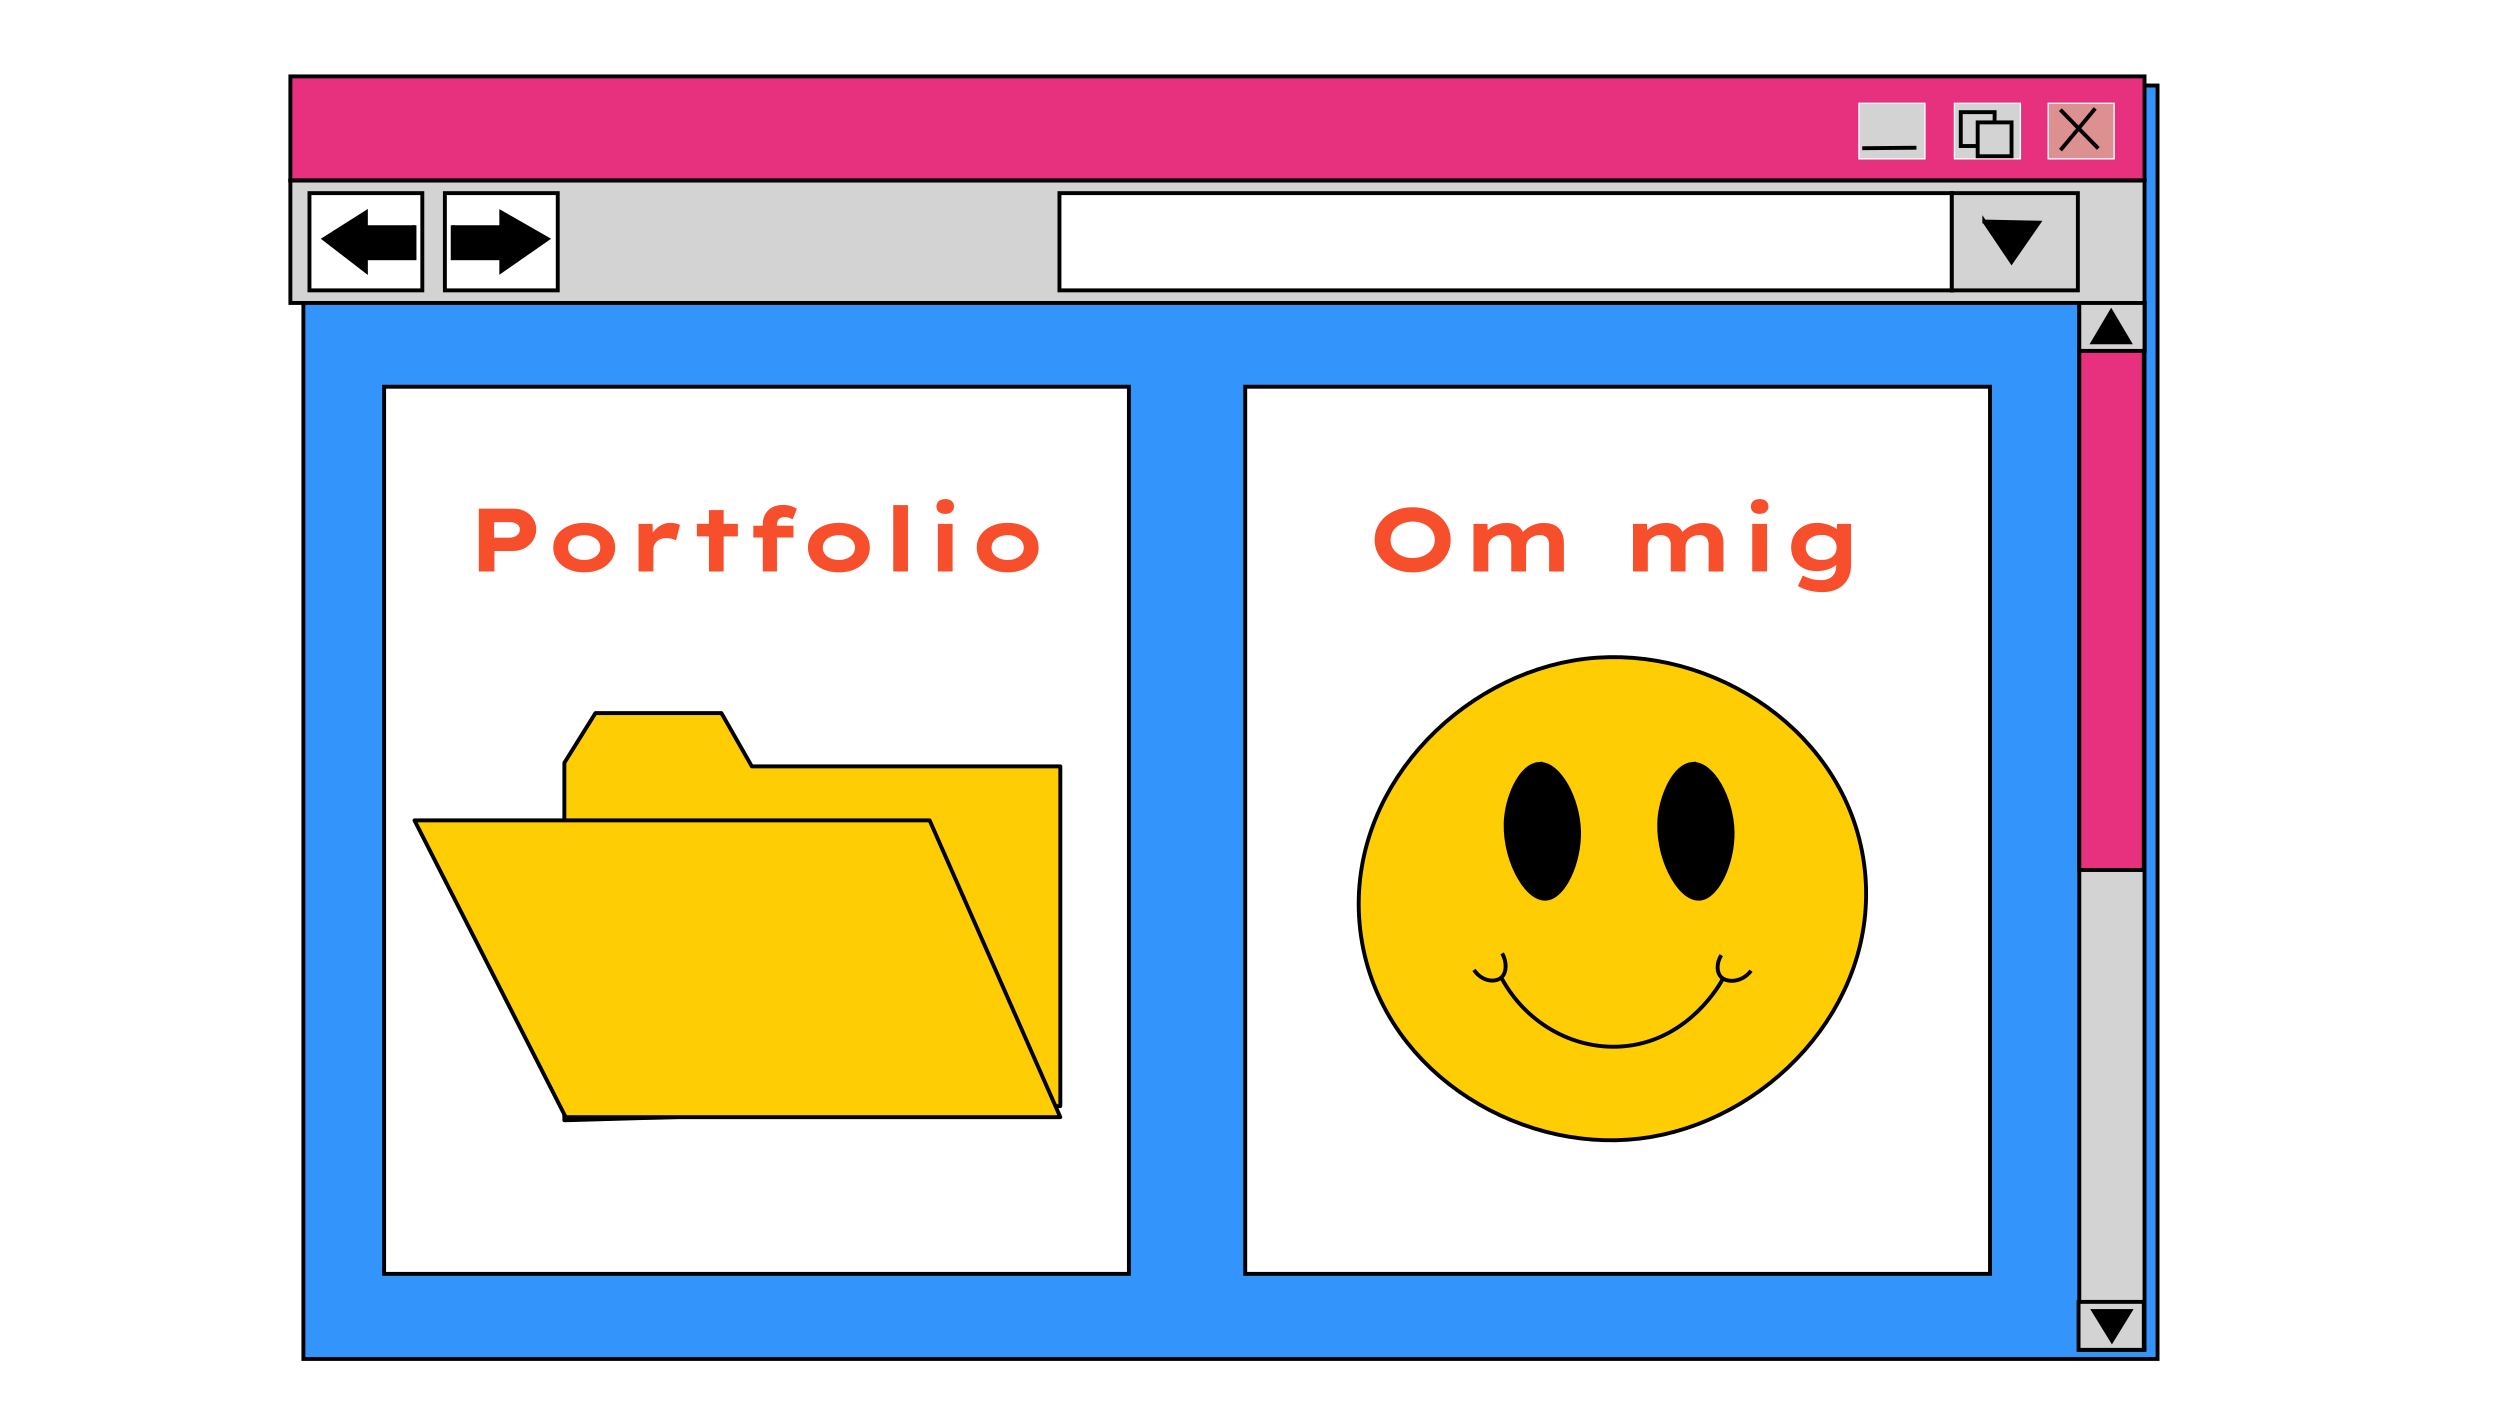 <?xml version="1.0" encoding="UTF-8"?>
<svg id="Layer_1" data-name="Layer 1" xmlns="http://www.w3.org/2000/svg" xmlns:xlink="http://www.w3.org/1999/xlink" viewBox="0 0 1920 1080">
  <defs>
    <filter id="drop-shadow-1" x="221.5" y="57.17" width="1437" height="988" filterUnits="userSpaceOnUse">
      <feOffset dx="10" dy="7"/>
      <feGaussianBlur result="blur" stdDeviation="0"/>
      <feFlood flood-color="#000" flood-opacity="1"/>
      <feComposite in2="blur" operator="in"/>
      <feComposite in="SourceGraphic"/>
    </filter>
    <filter id="drop-shadow-2" x="1418" y="69" width="70" height="63" filterUnits="userSpaceOnUse">
      <feOffset dx="2" dy="2"/>
      <feGaussianBlur result="blur-2" stdDeviation="3"/>
      <feFlood flood-color="#000" flood-opacity="1"/>
      <feComposite in2="blur-2" operator="in"/>
      <feComposite in="SourceGraphic"/>
    </filter>
    <filter id="drop-shadow-3" x="1491" y="69" width="71" height="63" filterUnits="userSpaceOnUse">
      <feOffset dx="2" dy="2"/>
      <feGaussianBlur result="blur-3" stdDeviation="3"/>
      <feFlood flood-color="#000" flood-opacity="1"/>
      <feComposite in2="blur-3" operator="in"/>
      <feComposite in="SourceGraphic"/>
    </filter>
    <filter id="drop-shadow-4" x="1563" y="69" width="71" height="63" filterUnits="userSpaceOnUse">
      <feOffset dx="2" dy="2"/>
      <feGaussianBlur result="blur-4" stdDeviation="3"/>
      <feFlood flood-color="#000" flood-opacity="1"/>
      <feComposite in2="blur-4" operator="in"/>
      <feComposite in="SourceGraphic"/>
    </filter>
    <filter id="drop-shadow-5" x="289.5" y="292.5" width="579" height="687.33" filterUnits="userSpaceOnUse">
      <feOffset dx="4" dy="3"/>
      <feGaussianBlur result="blur-5" stdDeviation="0"/>
      <feFlood flood-color="#000" flood-opacity="1"/>
      <feComposite in2="blur-5" operator="in"/>
      <feComposite in="SourceGraphic"/>
    </filter>
    <filter id="drop-shadow-6" x="950.83" y="292.5" width="579" height="687.33" filterUnits="userSpaceOnUse">
      <feOffset dx="4" dy="3"/>
      <feGaussianBlur result="blur-6" stdDeviation="0"/>
      <feFlood flood-color="#000" flood-opacity="1"/>
      <feComposite in2="blur-6" operator="in"/>
      <feComposite in="SourceGraphic"/>
    </filter>
  </defs>
  <rect x="223" y="58.67" width="1424" height="978" style="fill: #3394fb; filter: url(#drop-shadow-1); stroke: #000; stroke-miterlimit: 10; stroke-width: 3px;"/>
  <rect x="223" y="58.67" width="1424" height="80" style="fill: #e7317e; stroke: #000; stroke-miterlimit: 10; stroke-width: 3px;"/>
  <rect x="1425.67" y="77.33" width="50.67" height="42.67" style="fill: #d3d3d3; filter: url(#drop-shadow-2); stroke: #fff; stroke-miterlimit: 10;"/>
  <rect x="1499" y="77.33" width="50.67" height="42.67" style="fill: #d3d3d3; filter: url(#drop-shadow-3); stroke: #fff; stroke-miterlimit: 10;"/>
  <rect x="1571" y="77.33" width="50.67" height="42.67" style="fill: #dd9090; filter: url(#drop-shadow-4); stroke: #fff; stroke-miterlimit: 10;"/>
  <path d="M1609.13,83.31l-26.67,32" style="stroke: #000; stroke-miterlimit: 10; stroke-width: 3px;"/>
  <path d="M1582.32,84.25l29.14,29.76" style="stroke: #000; stroke-miterlimit: 10; stroke-width: 3px;"/>
  <path d="M1471.83,113.45l-41.65.38" style="stroke: #000; stroke-miterlimit: 10; stroke-width: 3px;"/>
  <rect x="1505.86" y="86.14" width="26" height="26" style="fill: none; stroke: #000; stroke-miterlimit: 10; stroke-width: 3px;"/>
  <rect x="1518.86" y="94" width="26" height="26" style="fill: #d3d3d3; stroke: #000; stroke-miterlimit: 10; stroke-width: 3px;"/>
  <rect x="223" y="138.67" width="1424" height="94" style="fill: #d3d3d3; stroke: #000; stroke-miterlimit: 10; stroke-width: 3px;"/>
  <rect x="237.67" y="148.33" width="86.67" height="74.67" style="fill: #fff; stroke: #000; stroke-miterlimit: 10; stroke-width: 3px;"/>
  <rect x="341.67" y="148.33" width="86.67" height="74.67" style="fill: #fff; stroke: #000; stroke-miterlimit: 10; stroke-width: 3px;"/>
  <rect x="813.67" y="148.33" width="685.33" height="74.67" style="fill: #fff; stroke: #000; stroke-miterlimit: 10; stroke-width: 3px;"/>
  <rect x="1499" y="148.33" width="96.8" height="74.67" style="fill: #d3d3d3; stroke: #000; stroke-miterlimit: 10; stroke-width: 3px;"/>
  <path d="M1523.95,170.15l41.82.86-20.91,30.16-20.91-31.03Z" style="stroke: #000; stroke-miterlimit: 10; stroke-width: 3px;"/>
  <polyline points="281 173 281 198.33 318.33 198.33 318.33 173" style="stroke: #000; stroke-miterlimit: 10; stroke-width: 3px;"/>
  <polygon points="281 163.19 281 208.15 248.98 183.49 281 163.19" style="stroke: #000; stroke-miterlimit: 10; stroke-width: 3px;"/>
  <polyline points="347.67 173 347.67 198.33 385 198.33 385 173" style="stroke: #000; stroke-miterlimit: 10; stroke-width: 3px;"/>
  <polygon points="385 163.19 385 208.15 420.43 183.49 385 163.19" style="stroke: #000; stroke-miterlimit: 10; stroke-width: 3px;"/>
  <rect x="1596.9" y="232.67" width="50.1" height="804" style="fill: #d3d3d3; stroke: #000; stroke-miterlimit: 10; stroke-width: 3px;"/>
  <rect x="1596.9" y="232.67" width="50.1" height="36.83" style="fill: #d3d3d3; stroke: #000; stroke-miterlimit: 10; stroke-width: 3px;"/>
  <rect x="1596.33" y="999.84" width="50.1" height="36.83" style="fill: #d3d3d3; stroke: #000; stroke-miterlimit: 10; stroke-width: 3px;"/>
  <rect x="1596.9" y="269.49" width="49.54" height="398.67" style="fill: #e7317e; stroke: #000; stroke-miterlimit: 10; stroke-width: 3px;"/>
  <path d="M1607.39,262.91h28l-14-23.67-14,23.67Z" style="stroke: #000; stroke-miterlimit: 10; stroke-width: 3px;"/>
  <path d="M1607.95,1006.86h28l-14,22.78-14-22.78Z" style="stroke: #000; stroke-miterlimit: 10; stroke-width: 3px;"/>
  <g>
    <rect x="291" y="294" width="572" height="681.33" style="fill: #fff; filter: url(#drop-shadow-5); stroke: #000; stroke-miterlimit: 10; stroke-width: 3px;"/>
    <polygon points="433.43 629.48 433.43 585.85 457.28 547.67 554.07 547.67 577.4 588.57 814.33 588.57 814.33 849.47 433.43 860.38 433.43 629.48" style="fill: #ffcd03; stroke: #000; stroke-linejoin: round; stroke-width: 3px;"/>
    <polygon points="318.33 630.04 434.46 857.98 814.33 857.98 713.95 630.04 318.33 630.04" style="fill: #ffcd03; stroke: #000; stroke-linejoin: round; stroke-width: 3px;"/>
    <g>
      <path d="M367.71,438.89v-48.23h26.89c3.25,0,6.16.69,8.75,2.07,2.59,1.38,4.65,3.26,6.17,5.65,1.53,2.39,2.29,5.08,2.29,8.06,0,3.22-.81,6.09-2.43,8.61-1.62,2.53-3.79,4.51-6.49,5.96-2.71,1.45-5.78,2.17-9.21,2.17h-13.97v15.71h-12ZM379.49,412.92h12.14c1.41,0,2.69-.28,3.85-.83,1.15-.55,2.07-1.3,2.75-2.24.68-.94,1.02-2.01,1.02-3.2s-.34-2.2-1.02-3.03c-.68-.83-1.6-1.47-2.75-1.93-1.15-.46-2.43-.69-3.85-.69h-12.14v11.92Z" style="fill: #f74e2c;"/>
      <path d="M448.72,439.58c-4.66,0-8.79-.81-12.38-2.45-3.6-1.63-6.41-3.88-8.43-6.75-2.02-2.87-3.03-6.14-3.03-9.82s1.01-7,3.03-9.85c2.02-2.85,4.83-5.09,8.43-6.72,3.6-1.63,7.73-2.45,12.38-2.45s8.7.82,12.28,2.45c3.57,1.63,6.37,3.87,8.4,6.72,2.02,2.85,3.03,6.13,3.03,9.85s-1.01,6.95-3.03,9.82c-2.02,2.87-4.82,5.12-8.4,6.75-3.58,1.63-7.67,2.45-12.28,2.45ZM448.72,430.07c2.26,0,4.33-.4,6.21-1.21,1.88-.8,3.38-1.92,4.48-3.34,1.1-1.42,1.63-3.08,1.59-4.96.05-1.88-.48-3.55-1.59-4.99-1.11-1.45-2.6-2.57-4.48-3.38-1.88-.8-3.95-1.21-6.21-1.21s-4.42.4-6.35,1.21c-1.93.8-3.42,1.93-4.48,3.38-1.06,1.45-1.59,3.11-1.59,4.99s.53,3.54,1.59,4.96c1.06,1.42,2.55,2.54,4.48,3.34,1.93.8,4.05,1.21,6.35,1.21Z" style="fill: #f74e2c;"/>
      <path d="M490.42,438.89v-36.58h10.73l.49,13.09-3.03-.83c.71-2.43,1.87-4.63,3.49-6.58,1.62-1.95,3.53-3.51,5.72-4.68,2.19-1.17,4.48-1.76,6.88-1.76,1.46,0,2.83.14,4.13.41,1.29.28,2.43.67,3.42,1.17l-3.1,11.92c-.85-.55-1.98-.99-3.39-1.31-1.41-.32-2.8-.48-4.16-.48-1.55,0-2.94.23-4.16.69-1.22.46-2.26,1.1-3.1,1.93-.85.83-1.48,1.76-1.91,2.79-.42,1.03-.64,2.1-.64,3.2v17.02h-11.36Z" style="fill: #f74e2c;"/>
      <path d="M535.16,411.95v-9.65h31.54v9.65h-31.54ZM544.47,438.89v-47.13h11.29v47.13h-11.29Z" style="fill: #f74e2c;"/>
      <path d="M578.55,412.85v-9.09h30.84v9.09h-30.84ZM585.82,438.89v-36.52c0-2.89.64-5.43,1.91-7.61,1.27-2.18,3.07-3.89,5.4-5.13s5.02-1.86,8.08-1.86c2.45,0,4.56.3,6.35.9,1.79.6,3.27,1.26,4.45,2l-3.18,8.13c-.8-.37-1.72-.75-2.75-1.14-1.04-.39-2.09-.59-3.18-.59-1.41,0-2.58.24-3.49.72-.92.48-1.6,1.15-2.05,2-.45.85-.67,1.83-.67,2.93v36.17h-10.87Z" style="fill: #f74e2c;"/>
      <path d="M644.32,439.58c-4.66,0-8.79-.81-12.38-2.45-3.6-1.63-6.41-3.88-8.43-6.75-2.02-2.87-3.03-6.14-3.03-9.82s1.01-7,3.03-9.85c2.02-2.85,4.83-5.09,8.43-6.72,3.6-1.63,7.73-2.45,12.38-2.45s8.7.82,12.28,2.45c3.57,1.63,6.37,3.87,8.4,6.72,2.02,2.85,3.03,6.13,3.03,9.85s-1.01,6.95-3.03,9.82c-2.02,2.87-4.82,5.12-8.4,6.75-3.58,1.63-7.67,2.45-12.28,2.45ZM644.32,430.07c2.26,0,4.33-.4,6.21-1.21,1.88-.8,3.38-1.92,4.48-3.34,1.1-1.42,1.63-3.08,1.59-4.96.05-1.88-.48-3.55-1.59-4.99-1.11-1.45-2.6-2.57-4.48-3.38-1.88-.8-3.95-1.21-6.21-1.21s-4.42.4-6.35,1.21c-1.93.8-3.42,1.93-4.48,3.38-1.06,1.45-1.59,3.11-1.59,4.99s.53,3.54,1.59,4.96c1.06,1.42,2.55,2.54,4.48,3.34,1.93.8,4.05,1.21,6.35,1.21Z" style="fill: #f74e2c;"/>
      <path d="M686.02,438.89v-50.98h11.29v50.98h-11.29Z" style="fill: #f74e2c;"/>
      <path d="M725.89,394.66c-2.12,0-3.76-.49-4.94-1.48-1.18-.99-1.76-2.4-1.76-4.24,0-1.65.6-3.01,1.8-4.06,1.2-1.06,2.83-1.58,4.9-1.58s3.78.49,4.97,1.48c1.2.99,1.8,2.38,1.8,4.17s-.6,3.08-1.8,4.13c-1.2,1.06-2.86,1.58-4.97,1.58ZM720.25,438.89v-36.58h11.36v36.58h-11.36Z" style="fill: #f74e2c;"/>
      <path d="M773.95,439.58c-4.66,0-8.79-.81-12.38-2.45-3.6-1.63-6.41-3.88-8.43-6.75-2.02-2.87-3.03-6.14-3.03-9.82s1.01-7,3.03-9.85c2.02-2.85,4.83-5.09,8.43-6.72,3.6-1.63,7.73-2.45,12.38-2.45s8.7.82,12.28,2.45c3.57,1.63,6.37,3.87,8.4,6.72,2.02,2.85,3.03,6.13,3.03,9.85s-1.01,6.95-3.03,9.82c-2.02,2.87-4.82,5.12-8.4,6.75-3.58,1.63-7.67,2.45-12.28,2.45ZM773.95,430.07c2.26,0,4.33-.4,6.21-1.21,1.88-.8,3.38-1.92,4.48-3.34,1.1-1.42,1.63-3.08,1.59-4.96.05-1.88-.48-3.55-1.59-4.99-1.11-1.45-2.6-2.57-4.48-3.38-1.88-.8-3.95-1.21-6.21-1.21s-4.42.4-6.35,1.21c-1.93.8-3.42,1.93-4.48,3.38-1.06,1.45-1.59,3.11-1.59,4.99s.53,3.54,1.59,4.96c1.06,1.42,2.55,2.54,4.48,3.34,1.93.8,4.05,1.21,6.35,1.21Z" style="fill: #f74e2c;"/>
    </g>
  </g>
  <g>
    <rect x="952.33" y="294" width="572" height="681.33" style="fill: #fff; filter: url(#drop-shadow-6); stroke: #000; stroke-miterlimit: 10; stroke-width: 3px;"/>
    <path d="M1217.37,505.97c-96.9,11.63-185.04,102.22-172.73,208.06,12.29,105.66,118.36,172.08,214.86,160.38,96.08-11.65,183.81-100.86,172.73-205.9-11.18-106.07-117.41-174.24-214.86-162.55Z" style="fill: #ffcd03; stroke: #000; stroke-miterlimit: 10; stroke-width: 3px;"/>
    <path d="M1299.3,586.76c-13.06,1.33-22.62,22.71-24.61,39.77-3.5,30.12,14.48,64.99,30.76,63.64,13.74-1.14,25.73-28.06,25.16-51.7-.6-25.18-15.57-53.31-31.32-51.7Z" style="stroke: #000; stroke-miterlimit: 10; stroke-width: 3px;"/>
    <path d="M1181.38,586.76c-13.06,1.33-22.62,22.71-24.61,39.77-3.5,30.12,14.48,64.99,30.76,63.64,13.74-1.14,25.73-28.06,25.16-51.7-.6-25.18-15.57-53.31-31.32-51.7Z" style="stroke: #000; stroke-miterlimit: 10; stroke-width: 3px;"/>
    <path d="M1153.28,751.33c19.41,35.75,57.62,56.32,96,52,48.76-5.49,72.16-48.29,74.11-52" style="fill: none; stroke: #000; stroke-miterlimit: 10; stroke-width: 3px;"/>
    <path d="M1132.01,744.86c6.35,9.5,17.23,10.08,21.66,5.28,3.41-3.69,3.7-11.32,0-17.96" style="fill: none; stroke: #000; stroke-miterlimit: 10; stroke-width: 3px;"/>
    <path d="M1344.8,745.51c-6.7,8.96-18.19,9.51-22.87,4.98-3.6-3.48-3.91-10.68,0-16.94" style="fill: none; stroke: #000; stroke-miterlimit: 10; stroke-width: 3px;"/>
    <g>
      <path d="M1084.99,439.58c-4.33,0-8.27-.63-11.82-1.89-3.55-1.26-6.63-3.02-9.24-5.27-2.61-2.25-4.63-4.89-6.07-7.92-1.44-3.03-2.15-6.34-2.15-9.92s.72-6.89,2.15-9.92c1.43-3.03,3.47-5.67,6.1-7.92,2.63-2.25,5.72-4.01,9.24-5.27,3.53-1.26,7.43-1.89,11.71-1.89s8.2.62,11.75,1.86c3.55,1.24,6.63,3,9.24,5.27,2.61,2.27,4.63,4.93,6.07,7.96,1.43,3.03,2.15,6.34,2.15,9.92s-.72,6.89-2.15,9.92c-1.44,3.03-3.46,5.68-6.07,7.96-2.61,2.27-5.69,4.03-9.24,5.27-3.55,1.24-7.44,1.86-11.68,1.86ZM1084.92,428.56c2.49,0,4.77-.36,6.84-1.07,2.07-.71,3.87-1.7,5.4-2.96,1.53-1.26,2.7-2.74,3.53-4.44.82-1.7,1.23-3.54,1.23-5.51s-.41-3.81-1.23-5.51c-.82-1.7-2-3.18-3.53-4.44-1.53-1.26-3.33-2.25-5.4-2.96-2.07-.71-4.35-1.07-6.84-1.07s-4.71.36-6.77,1.07c-2.07.71-3.88,1.69-5.43,2.93-1.55,1.24-2.73,2.72-3.53,4.44-.8,1.72-1.2,3.57-1.2,5.55s.4,3.82,1.2,5.55c.8,1.72,1.98,3.2,3.53,4.44,1.55,1.24,3.36,2.22,5.43,2.93,2.07.71,4.33,1.07,6.77,1.07Z" style="fill: #f74e2c;"/>
      <path d="M1131.63,438.89v-36.58h10.73l.35,8.41-2.4-.83c.71-1.1,1.6-2.15,2.68-3.13,1.08-.99,2.32-1.86,3.71-2.62,1.39-.76,2.94-1.37,4.66-1.83,1.72-.46,3.59-.69,5.61-.69,2.16,0,4.15.31,5.96.93,1.81.62,3.39,1.64,4.73,3.07,1.34,1.42,2.29,3.33,2.86,5.72l-2.68-.28.56-1.1c.8-1.06,1.78-2.08,2.93-3.07,1.15-.99,2.46-1.87,3.92-2.65,1.46-.78,3.05-1.41,4.76-1.89,1.72-.48,3.54-.72,5.47-.72,3.76,0,6.77.67,9.03,2,2.26,1.33,3.92,3.17,4.97,5.51,1.06,2.34,1.59,4.96,1.59,7.85v21.91h-11.36v-20.53c0-1.52-.25-2.82-.74-3.93-.49-1.1-1.28-1.96-2.36-2.58-1.08-.62-2.45-.93-4.09-.93-1.51,0-2.89.23-4.16.69-1.27.46-2.39,1.09-3.35,1.89-.96.8-1.71,1.73-2.22,2.79-.52,1.06-.78,2.2-.78,3.44v19.15h-11.36v-20.6c0-1.47-.29-2.76-.88-3.86-.59-1.1-1.48-1.96-2.68-2.58-1.2-.62-2.74-.93-4.62-.93-1.41,0-2.69.25-3.85.76-1.15.51-2.15,1.16-3,1.96-.85.8-1.49,1.65-1.94,2.55-.45.9-.67,1.78-.67,2.65v20.05h-11.36Z" style="fill: #f74e2c;"/>
      <path d="M1254.13,438.89v-36.58h10.73l.35,8.41-2.4-.83c.71-1.1,1.6-2.15,2.68-3.13,1.08-.99,2.32-1.86,3.71-2.62,1.39-.76,2.94-1.37,4.66-1.83,1.72-.46,3.59-.69,5.61-.69,2.16,0,4.15.31,5.96.93,1.81.62,3.39,1.64,4.73,3.07,1.34,1.42,2.29,3.33,2.86,5.72l-2.68-.28.56-1.1c.8-1.06,1.78-2.08,2.93-3.07,1.15-.99,2.46-1.87,3.92-2.65,1.46-.78,3.05-1.41,4.76-1.89,1.72-.48,3.54-.72,5.47-.72,3.76,0,6.77.67,9.03,2,2.26,1.33,3.92,3.17,4.97,5.51,1.06,2.34,1.59,4.96,1.59,7.85v21.91h-11.36v-20.53c0-1.52-.25-2.82-.74-3.93-.49-1.1-1.28-1.96-2.36-2.58-1.08-.62-2.45-.93-4.09-.93-1.51,0-2.89.23-4.16.69-1.27.46-2.39,1.09-3.35,1.89-.96.8-1.71,1.73-2.22,2.79-.52,1.06-.78,2.2-.78,3.44v19.15h-11.36v-20.6c0-1.47-.29-2.76-.88-3.86-.59-1.1-1.48-1.96-2.68-2.58-1.2-.62-2.74-.93-4.62-.93-1.41,0-2.69.25-3.85.76-1.15.51-2.15,1.16-3,1.96-.85.8-1.49,1.65-1.94,2.55-.45.9-.67,1.78-.67,2.65v20.05h-11.36Z" style="fill: #f74e2c;"/>
      <path d="M1351.37,394.66c-2.12,0-3.76-.49-4.94-1.48-1.18-.99-1.76-2.4-1.76-4.24,0-1.65.6-3.01,1.8-4.06,1.2-1.06,2.83-1.58,4.9-1.58s3.78.49,4.97,1.48c1.2.99,1.8,2.38,1.8,4.17s-.6,3.08-1.8,4.13c-1.2,1.06-2.86,1.58-4.97,1.58ZM1345.72,438.89v-36.58h11.36v36.58h-11.36Z" style="fill: #f74e2c;"/>
      <path d="M1399.85,454.74c-4.14,0-7.84-.46-11.11-1.38-3.27-.92-5.92-2.02-7.94-3.31l3.74-7.99c1.13.5,2.36,1.03,3.7,1.58s2.86,1.01,4.55,1.38c1.69.37,3.57.55,5.65.55,2.45,0,4.55-.43,6.32-1.27,1.76-.85,3.12-2.1,4.06-3.75.94-1.65,1.41-3.72,1.41-6.2v-4.34l2.12.34c-.33,1.47-1.32,2.84-2.96,4.1-1.65,1.26-3.72,2.27-6.21,3.03-2.49.76-5.15,1.14-7.97,1.14-3.91,0-7.33-.76-10.27-2.27-2.94-1.52-5.23-3.65-6.88-6.41-1.65-2.76-2.47-5.93-2.47-9.51s.86-6.99,2.58-9.82c1.72-2.82,4.09-5.04,7.13-6.65,3.03-1.61,6.55-2.41,10.55-2.41,1.18,0,2.5.13,3.99.38,1.48.25,2.95.63,4.41,1.14,1.46.51,2.82,1.09,4.09,1.76,1.27.67,2.3,1.45,3.1,2.34.8.9,1.22,1.85,1.27,2.86l-2.33.55.49-8.27h10.73v31.83c0,3.4-.58,6.38-1.73,8.96-1.15,2.57-2.72,4.73-4.69,6.48-1.98,1.74-4.27,3.04-6.88,3.89-2.61.85-5.42,1.27-8.43,1.27ZM1398.93,430.07c2.4,0,4.47-.4,6.21-1.21,1.74-.8,3.07-1.93,3.99-3.38.92-1.45,1.38-3.11,1.38-5s-.47-3.6-1.41-5.03c-.94-1.42-2.27-2.55-3.99-3.38-1.72-.83-3.78-1.24-6.17-1.24s-4.52.41-6.35,1.24c-1.83.83-3.26,1.95-4.27,3.38-1.01,1.42-1.52,3.1-1.52,5.03s.5,3.55,1.52,5c1.01,1.45,2.43,2.57,4.27,3.38,1.83.8,3.95,1.21,6.35,1.21Z" style="fill: #f74e2c;"/>
    </g>
  </g>
</svg>
